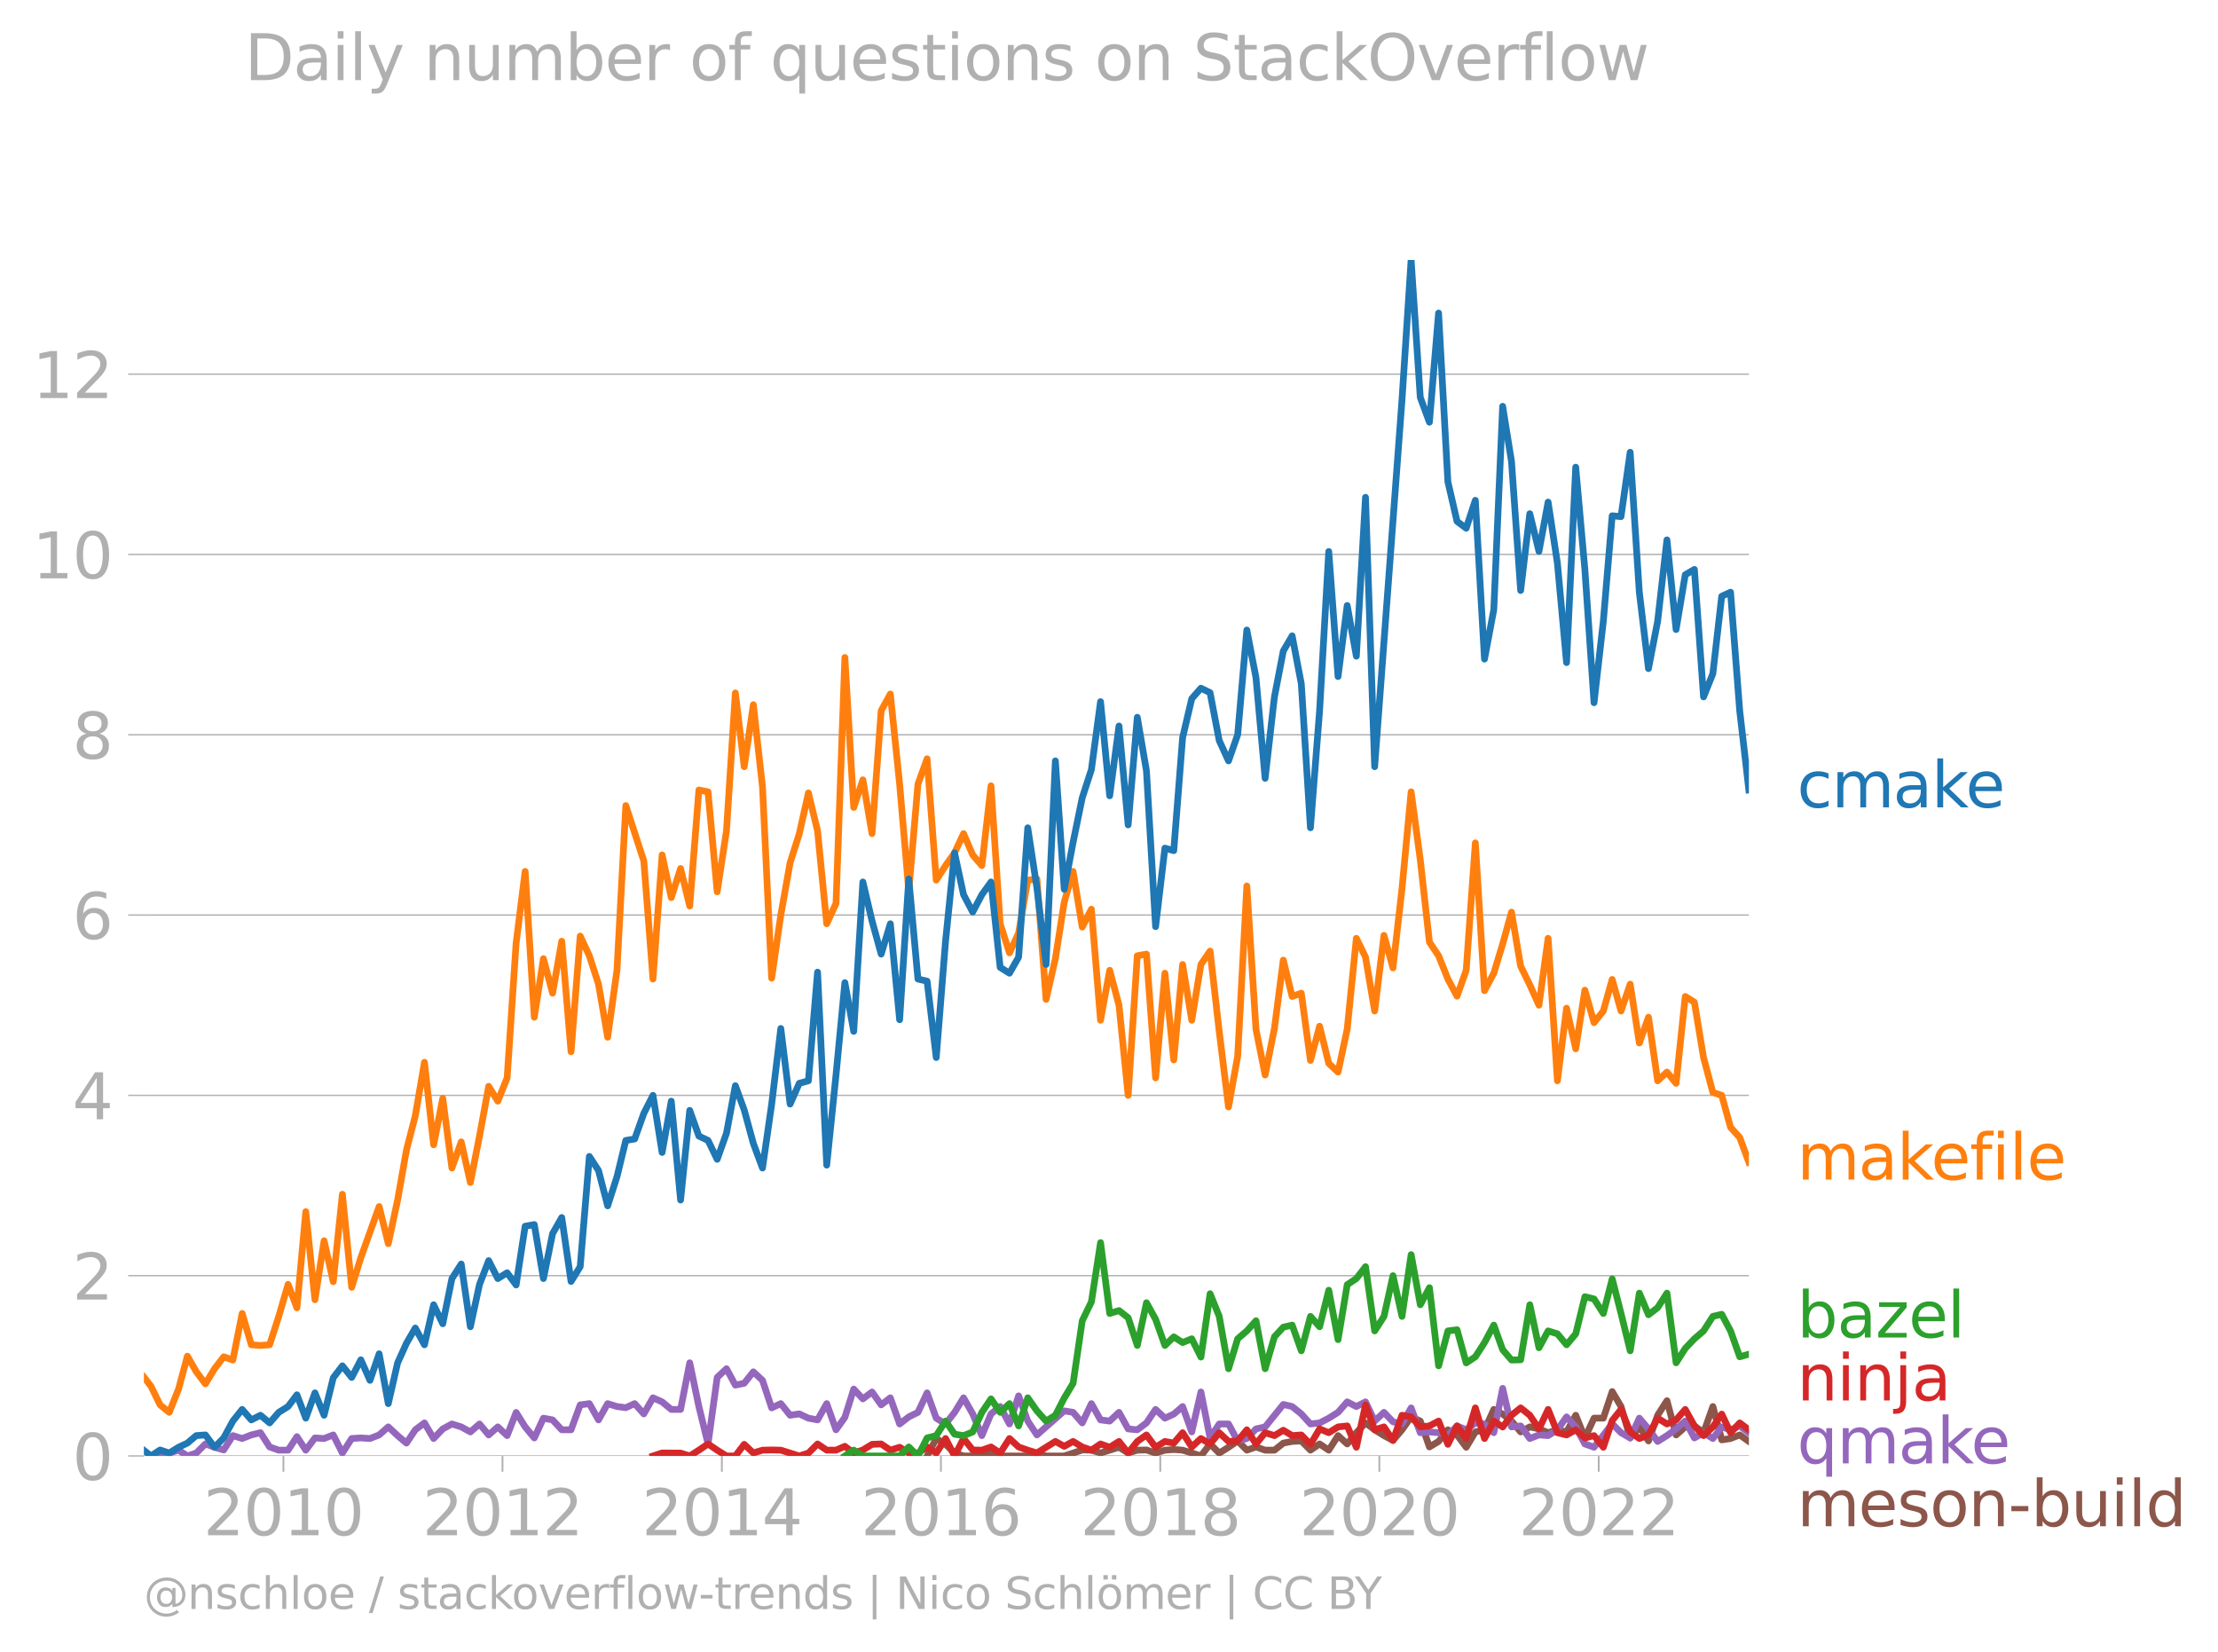 <svg xmlns="http://www.w3.org/2000/svg" xmlns:xlink="http://www.w3.org/1999/xlink" width="658.013" height="489.969" viewBox="0 0 493.51 367.477"><defs><style>*{stroke-linejoin:round;stroke-linecap:butt}</style></defs><g id="figure_1"><path id="patch_1" d="M0 367.477h493.51V0H0v367.477z" style="fill:none"/><g id="axes_1"><path id="patch_2" d="M32.015 323.95h357.12V57.838H32.015V323.95z" style="fill:none"/><g id="matplotlib.axis_1"><g id="xtick_1"><g id="line2d_1"><defs><path id="meaf7949410" d="M0 0v3.5" style="stroke:#b0b0b0;stroke-width:.4"/></defs><use xlink:href="#meaf7949410" x="63.063" y="323.95" style="fill:#b0b0b0;stroke:#b0b0b0;stroke-width:.4"/></g><g id="text_1" style="fill:#b0b0b0" transform="matrix(.14 0 0 -.14 45.248 341.588)"><defs><path id="DejaVuSans-32" d="M1228 531h2203V0H469v531q359 372 979 998 621 627 780 809 303 340 423 576 121 236 121 464 0 372-261 606-261 235-680 235-297 0-627-103-329-103-704-313v638q381 153 712 231 332 78 607 78 725 0 1156-363 431-362 431-968 0-288-108-546-107-257-392-607-78-91-497-524-418-433-1181-1211z" transform="scale(.016)"/><path id="DejaVuSans-30" d="M2034 4250q-487 0-733-480-245-479-245-1442 0-959 245-1439 246-480 733-480 491 0 736 480 246 480 246 1439 0 963-246 1442-245 480-736 480zm0 500q785 0 1199-621 414-620 414-1801 0-1178-414-1799Q2819-91 2034-91q-784 0-1198 620-414 621-414 1799 0 1181 414 1801 414 621 1198 621z" transform="scale(.016)"/><path id="DejaVuSans-31" d="M794 531h1031v3560L703 3866v575l1116 225h631V531h1031V0H794v531z" transform="scale(.016)"/></defs><use xlink:href="#DejaVuSans-32"/><use xlink:href="#DejaVuSans-30" x="63.623"/><use xlink:href="#DejaVuSans-31" x="127.246"/><use xlink:href="#DejaVuSans-30" x="190.869"/></g></g><g id="xtick_2"><use xlink:href="#meaf7949410" id="line2d_2" x="111.805" y="323.95" style="fill:#b0b0b0;stroke:#b0b0b0;stroke-width:.4"/><g id="text_2" style="fill:#b0b0b0" transform="matrix(.14 0 0 -.14 93.99 341.588)"><use xlink:href="#DejaVuSans-32"/><use xlink:href="#DejaVuSans-30" x="63.623"/><use xlink:href="#DejaVuSans-31" x="127.246"/><use xlink:href="#DejaVuSans-32" x="190.869"/></g></g><g id="xtick_3"><use xlink:href="#meaf7949410" id="line2d_3" x="160.614" y="323.95" style="fill:#b0b0b0;stroke:#b0b0b0;stroke-width:.4"/><g id="text_3" style="fill:#b0b0b0" transform="matrix(.14 0 0 -.14 142.8 341.588)"><defs><path id="DejaVuSans-34" d="M2419 4116 825 1625h1594v2491zm-166 550h794V1625h666v-525h-666V0h-628v1100H313v609l1940 2957z" transform="scale(.016)"/></defs><use xlink:href="#DejaVuSans-32"/><use xlink:href="#DejaVuSans-30" x="63.623"/><use xlink:href="#DejaVuSans-31" x="127.246"/><use xlink:href="#DejaVuSans-34" x="190.869"/></g></g><g id="xtick_4"><use xlink:href="#meaf7949410" id="line2d_4" x="209.356" y="323.95" style="fill:#b0b0b0;stroke:#b0b0b0;stroke-width:.4"/><g id="text_4" style="fill:#b0b0b0" transform="matrix(.14 0 0 -.14 191.541 341.588)"><defs><path id="DejaVuSans-36" d="M2113 2584q-425 0-674-291-248-290-248-796 0-503 248-796 249-292 674-292t673 292q248 293 248 796 0 506-248 796-248 291-673 291zm1253 1979v-575q-238 112-480 171-242 60-480 60-625 0-955-422-329-422-376-1275 184 272 462 417 279 145 613 145 703 0 1111-427 408-426 408-1160 0-719-425-1154Q2819-91 2113-91q-810 0-1238 620-428 621-428 1799 0 1106 525 1764t1409 658q238 0 480-47t505-140z" transform="scale(.016)"/></defs><use xlink:href="#DejaVuSans-32"/><use xlink:href="#DejaVuSans-30" x="63.623"/><use xlink:href="#DejaVuSans-31" x="127.246"/><use xlink:href="#DejaVuSans-36" x="190.869"/></g></g><g id="xtick_5"><use xlink:href="#meaf7949410" id="line2d_5" x="258.165" y="323.95" style="fill:#b0b0b0;stroke:#b0b0b0;stroke-width:.4"/><g id="text_5" style="fill:#b0b0b0" transform="matrix(.14 0 0 -.14 240.35 341.588)"><defs><path id="DejaVuSans-38" d="M2034 2216q-450 0-708-241-257-241-257-662 0-422 257-663 258-241 708-241t709 242q260 243 260 662 0 421-258 662-257 241-711 241zm-631 268q-406 100-633 378-226 279-226 679 0 559 398 884 399 325 1092 325 697 0 1094-325t397-884q0-400-227-679-226-278-629-378 456-106 710-416 255-309 255-755 0-679-414-1042Q2806-91 2034-91q-771 0-1186 362-414 363-414 1042 0 446 256 755 257 310 713 416zm-231 997q0-362 226-565 227-203 636-203 407 0 636 203 230 203 230 565 0 363-230 566-229 203-636 203-409 0-636-203-226-203-226-566z" transform="scale(.016)"/></defs><use xlink:href="#DejaVuSans-32"/><use xlink:href="#DejaVuSans-30" x="63.623"/><use xlink:href="#DejaVuSans-31" x="127.246"/><use xlink:href="#DejaVuSans-38" x="190.869"/></g></g><g id="xtick_6"><use xlink:href="#meaf7949410" id="line2d_6" x="306.908" y="323.95" style="fill:#b0b0b0;stroke:#b0b0b0;stroke-width:.4"/><g id="text_6" style="fill:#b0b0b0" transform="matrix(.14 0 0 -.14 289.093 341.588)"><use xlink:href="#DejaVuSans-32"/><use xlink:href="#DejaVuSans-30" x="63.623"/><use xlink:href="#DejaVuSans-32" x="127.246"/><use xlink:href="#DejaVuSans-30" x="190.869"/></g></g><g id="xtick_7"><use xlink:href="#meaf7949410" id="line2d_7" x="355.717" y="323.95" style="fill:#b0b0b0;stroke:#b0b0b0;stroke-width:.4"/><g id="text_7" style="fill:#b0b0b0" transform="matrix(.14 0 0 -.14 337.902 341.588)"><use xlink:href="#DejaVuSans-32"/><use xlink:href="#DejaVuSans-30" x="63.623"/><use xlink:href="#DejaVuSans-32" x="127.246"/><use xlink:href="#DejaVuSans-32" x="190.869"/></g></g></g><g id="matplotlib.axis_2"><g id="ytick_1"><path id="line2d_8" d="M32.015 323.95h357.12" clip-path="url(#p13ed67e9a8)" style="fill:none;stroke:#b0b0b0;stroke-width:.3;stroke-linecap:square"/><g id="line2d_9"><defs><path id="mb958198d2a" d="M0 0h-3.5" style="stroke:#b0b0b0;stroke-width:.3"/></defs><use xlink:href="#mb958198d2a" x="32.015" y="323.95" style="fill:#b0b0b0;stroke:#b0b0b0;stroke-width:.3"/></g><use xlink:href="#DejaVuSans-30" id="text_8" style="fill:#b0b0b0" transform="matrix(.14 0 0 -.14 16.108 329.269)"/></g><g id="ytick_2"><path id="line2d_10" d="M32.015 283.832h357.12" clip-path="url(#p13ed67e9a8)" style="fill:none;stroke:#b0b0b0;stroke-width:.3;stroke-linecap:square"/><use xlink:href="#mb958198d2a" id="line2d_11" x="32.015" y="283.832" style="fill:#b0b0b0;stroke:#b0b0b0;stroke-width:.3"/><use xlink:href="#DejaVuSans-32" id="text_9" style="fill:#b0b0b0" transform="matrix(.14 0 0 -.14 16.108 289.151)"/></g><g id="ytick_3"><path id="line2d_12" d="M32.015 243.715h357.12" clip-path="url(#p13ed67e9a8)" style="fill:none;stroke:#b0b0b0;stroke-width:.3;stroke-linecap:square"/><use xlink:href="#mb958198d2a" id="line2d_13" x="32.015" y="243.715" style="fill:#b0b0b0;stroke:#b0b0b0;stroke-width:.3"/><use xlink:href="#DejaVuSans-34" id="text_10" style="fill:#b0b0b0" transform="matrix(.14 0 0 -.14 16.108 249.034)"/></g><g id="ytick_4"><path id="line2d_14" d="M32.015 203.598h357.12" clip-path="url(#p13ed67e9a8)" style="fill:none;stroke:#b0b0b0;stroke-width:.3;stroke-linecap:square"/><use xlink:href="#mb958198d2a" id="line2d_15" x="32.015" y="203.598" style="fill:#b0b0b0;stroke:#b0b0b0;stroke-width:.3"/><use xlink:href="#DejaVuSans-36" id="text_11" style="fill:#b0b0b0" transform="matrix(.14 0 0 -.14 16.108 208.917)"/></g><g id="ytick_5"><path id="line2d_16" d="M32.015 163.48h357.12" clip-path="url(#p13ed67e9a8)" style="fill:none;stroke:#b0b0b0;stroke-width:.3;stroke-linecap:square"/><use xlink:href="#mb958198d2a" id="line2d_17" x="32.015" y="163.48" style="fill:#b0b0b0;stroke:#b0b0b0;stroke-width:.3"/><use xlink:href="#DejaVuSans-38" id="text_12" style="fill:#b0b0b0" transform="matrix(.14 0 0 -.14 16.108 168.8)"/></g><g id="ytick_6"><path id="line2d_18" d="M32.015 123.363h357.12" clip-path="url(#p13ed67e9a8)" style="fill:none;stroke:#b0b0b0;stroke-width:.3;stroke-linecap:square"/><use xlink:href="#mb958198d2a" id="line2d_19" x="32.015" y="123.363" style="fill:#b0b0b0;stroke:#b0b0b0;stroke-width:.3"/><g id="text_13" style="fill:#b0b0b0" transform="matrix(.14 0 0 -.14 7.2 128.682)"><use xlink:href="#DejaVuSans-31"/><use xlink:href="#DejaVuSans-30" x="63.623"/></g></g><g id="ytick_7"><path id="line2d_20" d="M32.015 83.245h357.12" clip-path="url(#p13ed67e9a8)" style="fill:none;stroke:#b0b0b0;stroke-width:.3;stroke-linecap:square"/><use xlink:href="#mb958198d2a" id="line2d_21" x="32.015" y="83.245" style="fill:#b0b0b0;stroke:#b0b0b0;stroke-width:.3"/><g id="text_14" style="fill:#b0b0b0" transform="matrix(.14 0 0 -.14 7.2 88.564)"><use xlink:href="#DejaVuSans-31"/><use xlink:href="#DejaVuSans-32" x="63.623"/></g></g></g><path id="line2d_22" d="m206.285 323.95 2.037-3.883 2.07 1.295 2.002 1.896 2.004.692h4.073l2.036-.669 2.037.669H228.686l2.037-.669 2.036.669h4.04l1.97-.647 2.036-.69 2.037.043 2.036.625 2.037-.625 2.07-.647 2.036 1.272 2.036-.625 2.037-.043 2.036.69 2.07-.647 1.97-.139 1.97.139 2.036.625 2.037.669 2.036-2.675 2.037 2.028 2.07-1.294 2.036-1.402 2.037 2.049 2.036-.712 2.037.712h2.07l1.97-1.572 1.969-.37 2.036-.107 2.037 2.049 2.036-1.38 2.037 1.38 2.07-3.236 2.036 1.855 2.037-2.502 2.036-2.178 2.037 1.531 2.07 1.294 2.003 1.071 2.003-2.365 2.036-2.868 2.037.927 2.036 5.759 2.037-1.23 2.07-2.588 2.036 1.143 2.037 2.74 2.036-3.408 2.037-.475 2.07-4.53 1.97 1.04 1.969 1.55 2.036 2.415 2.037-1.122 2.036.453 2.037.841 2.07-.647 2.036.475 2.037-3.71 2.036 5.047 2.037-4.4h2.07l1.97-5.916 1.969 3.328 2.036 6.988 2.037-2.459 2.036 3.128 2.037-5.716 2.07-3.235 2.036 7.613 2.037-1.79 2.036-.215 2.037 1.51 2.07-5.824 1.97 7.418 1.969-.3 2.037-.799 2.036 1.446" clip-path="url(#p13ed67e9a8)" style="fill:none;stroke:#8c564b;stroke-width:1.5;stroke-linecap:square"/><path id="line2d_23" d="m35.62 323.95 4.107-1.294 1.97 1.294 1.97-.647 2.036-2.028 2.036.734 2.037.604 2.036-3.193 2.07.647 2.037-.798 2.036-.496 2.037 3.17 2.036.713h2.07l1.97-3.004 1.97 3.004 2.036-2.718 2.036.13 2.037-.799 2.036 4.034 2.07-3.236 2.037-.129 2.036.13 2.037-.799 2.036-1.79 2.07 1.941 1.97 1.664 1.97-2.958 2.036-1.531 2.037 3.472 2.036-2.135 2.037-1.1 2.07.647 2.036 1.122 2.036-1.769 2.037 2.437 2.036-1.79 2.07 1.941 2.003-5.154 2.003 3.213 2.037 2.46 2.036-4.4 2.037.387 2.036 2.2h2.07l2.037-5.543 2.036-.28 2.037 3.623 2.036-3.623 2.07.647 1.97.254 1.97-.901 2.036 2.286 2.037-3.58 2.036.906 2.036 1.682h2.07l2.037-10.375 2.036 9.728 2.037 8.325 2.036-14.796 2.07-1.94 1.97 3.65 1.97-.416 2.036-2.545 2.037 1.898 2.036 6.126 2.037-.95 2.07 2.589 2.036-.302 2.036.95 2.037.387 2.036-3.623 2.07 5.823 1.97-2.773 1.97-6.285 2.036 2.178 2.037-1.531 2.036 2.868 2.037-1.574 2.07 5.823 2.036-1.574 2.037-1.014 2.036-4.335 2.037 5.63 2.07 1.293 2.002-2.566 2.004-3.257 2.036 3.58 2.037 4.831 2.036-4.83 2.037-1.64 2.07 3.882 2.036-6.255 2.036 5.608 2.037 3.084 6.076-5.349 1.97.324 2.036 2.351 2.037-4.292 2.036 3.623 2.037.26 2.07-1.942 2.036 3.688 2.036.194 2.037-1.531 2.036-2.998 2.07 1.941 1.97-.901 1.97-1.687 2.036 5.65 2.037-8.885 2.036 10.223 2.037-3.106h2.07l2.036 3.775 2.037-.54 2.036-2.135 2.037-.453 4.04-4.991 1.969.462 2.036 1.64 2.037 2.242 2.036-.237 2.037-1.057 2.07-1.294 2.036-2.33 2.037 1.036 2.036-1.035 2.037 4.27 2.07-1.941 2.003 2.097 2.003.491 2.036-3.58 2.037 5.521 2.036-.172 2.037.172 2.07.647 2.036-2.156 2.037.862 2.036-1.531 2.037.237 2.07 1.941 1.97-9.867 1.969 8.573 2.036-.215 2.037 2.803 2.036-.798 2.037.151 2.07-1.294 2.036-2.868 2.037 2.221 2.036 3.796 2.037.734 4.04-5.223 1.969 1.987 2.036 1.165 2.037-4.4 2.036 2.394 2.037 2.783 2.07-1.295 2.036-1.488 2.037-1.747 2.036 3.753 2.037-1.165 2.07 1.294 1.97-2.565 1.969.624 2.037-.862 2.036 1.51h0" clip-path="url(#p13ed67e9a8)" style="fill:none;stroke:#9467bd;stroke-width:1.5;stroke-linecap:square"/><path id="line2d_24" d="m145.29 323.95 2.037-.669 2.036.022h2.07l2.037.647 2.036-1.294 2.037-1.38 2.036 1.38 2.07 1.294h1.97l1.97-2.588 2.036 1.92 2.037-.626 2.036-.043 2.037.043 2.07.647 2.036.647 2.036-.647 2.037-2.028 2.036 1.38h2.07l1.97-.854 1.97 1.502 2.036-.69 2.037-1.251 2.036-.087 2.037 1.38 2.07-.646 2.036 1.272 2.037.022 2.036-1.36 2.037 1.36 2.07-3.236 2.002 3.883 2.004-3.883 2.036 2.546 2.037.043 2.036-.712 2.037 1.359 2.07-3.236 2.036 1.877 2.036.712 2.037.625 2.036-1.272 2.07-1.294 1.97 1.086 1.97-1.086 2.036 1.229 2.037.712 2.036-1.38 2.037.733 2.07-1.294 2.036 2.566 2.036-2.566 2.037-1.446 2.036 2.74 2.07-1.294 1.97.37 1.97-2.312 2.036 3.17 2.037-1.876 2.036 1.208 2.037-2.502 2.07 1.942 2.036-.108 2.037-2.48 2.036 3.148 2.037-2.502 2.07.647 1.97-1.201 1.969 1.201 2.036-.15 2.037 2.092 2.036-3.43 2.037.841 2.07-1.294 2.036-.215 2.037 4.745 2.036-9.426 2.037 5.543 2.07-.647 2.003 3.012 2.003-5.6 2.036.367 2.037 2.221 2.036-.215 2.037-1.079 2.07 5.177 2.036-4.098 2.037 2.803 2.036-6.815 2.037 6.815 2.07-3.882 1.97 1.317 1.969-2.611 2.036-1.64 2.037 1.64 2.036 3.041 2.037-4.335 2.07 5.176 2.036.496 2.037-1.143 2.036 1.812 2.037-.518 2.07 2.589 1.97-5.94 1.969-2.472 2.036 5.004 2.037 1.466 2.036-.798 2.037-3.73 2.07 1.293 2.036-.906 2.037-2.33 2.036 3.668 2.037 2.156 2.07-1.94 1.97-2.843 1.969 4.136 2.037-2.178 2.036 1.531" clip-path="url(#p13ed67e9a8)" style="fill:none;stroke:#d62728;stroke-width:1.5;stroke-linecap:square"/><g id="text_15" style="fill:#1f77b4" transform="matrix(.14 0 0 -.14 399.849 179.637)"><defs><path id="DejaVuSans-63" d="M3122 3366v-538q-244 135-489 202t-495 67q-560 0-870-355-309-354-309-995t309-996q310-354 870-354 250 0 495 67t489 202V134Q2881 22 2623-34q-257-57-548-57-791 0-1257 497-465 497-465 1341 0 856 470 1346 471 491 1290 491 265 0 518-55 253-54 491-163z" transform="scale(.016)"/><path id="DejaVuSans-6d" d="M3328 2828q216 388 516 572t706 184q547 0 844-383 297-382 297-1088V0h-578v2094q0 503-179 746-178 244-543 244-447 0-707-297-259-296-259-809V0h-578v2094q0 506-178 748t-550 242q-441 0-701-298-259-298-259-808V0H581v3500h578v-544q197 322 472 475t653 153q382 0 649-194 267-193 395-562z" transform="scale(.016)"/><path id="DejaVuSans-61" d="M2194 1759q-697 0-966-159t-269-544q0-306 202-486 202-179 548-179 479 0 768 339t289 901v128h-572zm1147 238V0h-575v531q-197-318-491-470T1556-91q-537 0-855 302-317 302-317 808 0 590 395 890 396 300 1180 300h807v57q0 397-261 614t-733 217q-300 0-585-72-284-72-546-216v532q315 122 612 182 297 61 578 61 760 0 1135-394 375-393 375-1193z" transform="scale(.016)"/><path id="DejaVuSans-6b" d="M581 4863h578V1991l1716 1509h734L1753 1863 3688 0h-750L1159 1709V0H581v4863z" transform="scale(.016)"/><path id="DejaVuSans-65" d="M3597 1894v-281H953q38-594 358-905t892-311q331 0 642 81t618 244V178Q3153 47 2828-22t-659-69q-838 0-1327 487-489 488-489 1320 0 859 464 1363 464 505 1252 505 706 0 1117-455 411-454 411-1235zm-575 169q-6 471-264 752-258 282-683 282-481 0-770-272t-333-766l2050 4z" transform="scale(.016)"/></defs><use xlink:href="#DejaVuSans-63"/><use xlink:href="#DejaVuSans-6d" x="54.98"/><use xlink:href="#DejaVuSans-61" x="152.393"/><use xlink:href="#DejaVuSans-6b" x="213.672"/><use xlink:href="#DejaVuSans-65" x="267.957"/></g><g id="text_16" style="fill:#ff7f0e" transform="matrix(.14 0 0 -.14 399.849 262.46)"><defs><path id="DejaVuSans-66" d="M2375 4863v-479h-550q-309 0-430-125-120-125-120-450v-309h947v-447h-947V0H697v3053H147v447h550v244q0 584 272 851 272 268 862 268h544z" transform="scale(.016)"/><path id="DejaVuSans-69" d="M603 3500h575V0H603v3500zm0 1363h575v-729H603v729z" transform="scale(.016)"/><path id="DejaVuSans-6c" d="M603 4863h575V0H603v4863z" transform="scale(.016)"/></defs><use xlink:href="#DejaVuSans-6d"/><use xlink:href="#DejaVuSans-61" x="97.412"/><use xlink:href="#DejaVuSans-6b" x="158.691"/><use xlink:href="#DejaVuSans-65" x="212.977"/><use xlink:href="#DejaVuSans-66" x="274.5"/><use xlink:href="#DejaVuSans-69" x="309.705"/><use xlink:href="#DejaVuSans-6c" x="337.488"/><use xlink:href="#DejaVuSans-65" x="365.271"/></g><g id="text_17" style="fill:#2ca02c" transform="matrix(.14 0 0 -.14 399.849 297.592)"><defs><path id="DejaVuSans-62" d="M3116 1747q0 634-261 995t-717 361q-457 0-718-361t-261-995q0-634 261-995t718-361q456 0 717 361t261 995zM1159 2969q182 312 458 463 277 152 661 152 638 0 1036-506 399-506 399-1331T3314 415Q2916-91 2278-91q-384 0-661 152-276 152-458 464V0H581v4863h578V2969z" transform="scale(.016)"/><path id="DejaVuSans-7a" d="M353 3500h2731v-525L922 459h2162V0H275v525l2163 2516H353v459z" transform="scale(.016)"/></defs><use xlink:href="#DejaVuSans-62"/><use xlink:href="#DejaVuSans-61" x="63.477"/><use xlink:href="#DejaVuSans-7a" x="124.756"/><use xlink:href="#DejaVuSans-65" x="177.246"/><use xlink:href="#DejaVuSans-6c" x="238.77"/></g><g id="text_18" style="fill:#d62728" transform="matrix(.14 0 0 -.14 399.849 311.592)"><defs><path id="DejaVuSans-6e" d="M3513 2113V0h-575v2094q0 497-194 743-194 247-581 247-466 0-735-297-269-296-269-809V0H581v3500h578v-544q207 316 486 472 280 156 646 156 603 0 912-373 310-373 310-1098z" transform="scale(.016)"/><path id="DejaVuSans-6a" d="M603 3500h575V-63q0-668-255-968-254-300-820-300h-219v487H38q328 0 446 152Q603-541 603-63v3563zm0 1363h575v-729H603v729z" transform="scale(.016)"/></defs><use xlink:href="#DejaVuSans-6e"/><use xlink:href="#DejaVuSans-69" x="63.379"/><use xlink:href="#DejaVuSans-6e" x="91.162"/><use xlink:href="#DejaVuSans-6a" x="154.541"/><use xlink:href="#DejaVuSans-61" x="182.324"/></g><g id="text_19" style="fill:#9467bd" transform="matrix(.14 0 0 -.14 399.849 325.592)"><defs><path id="DejaVuSans-71" d="M947 1747q0-634 261-995t717-361q456 0 718 361 263 361 263 995t-263 995q-262 361-718 361t-717-361q-261-361-261-995zM2906 525q-181-312-458-464-276-152-664-152-634 0-1033 506-398 507-398 1332t398 1331q399 506 1033 506 388 0 664-152 277-151 458-463v531h575v-4831h-575V525z" transform="scale(.016)"/></defs><use xlink:href="#DejaVuSans-71"/><use xlink:href="#DejaVuSans-6d" x="63.477"/><use xlink:href="#DejaVuSans-61" x="160.889"/><use xlink:href="#DejaVuSans-6b" x="222.168"/><use xlink:href="#DejaVuSans-65" x="276.453"/></g><g id="text_20" style="fill:#8c564b" transform="matrix(.14 0 0 -.14 399.849 339.592)"><defs><path id="DejaVuSans-73" d="M2834 3397v-544q-243 125-506 187-262 63-544 63-428 0-642-131t-214-394q0-200 153-314t616-217l197-44q612-131 870-370t258-667q0-488-386-773Q2250-91 1575-91q-281 0-586 55T347 128v594q319-166 628-249 309-82 613-82 406 0 624 139 219 139 219 392 0 234-158 359-157 125-692 241l-200 47q-534 112-772 345-237 233-237 639 0 494 350 762 350 269 994 269 318 0 599-47 282-46 519-140z" transform="scale(.016)"/><path id="DejaVuSans-6f" d="M1959 3097q-462 0-731-361t-269-989q0-628 267-989 268-361 733-361 460 0 728 362 269 363 269 988 0 622-269 986-268 364-728 364zm0 487q750 0 1178-488 429-487 429-1349 0-859-429-1349Q2709-91 1959-91q-753 0-1180 489-426 490-426 1349 0 862 426 1349 427 488 1180 488z" transform="scale(.016)"/><path id="DejaVuSans-2d" d="M313 2009h1684v-512H313v512z" transform="scale(.016)"/><path id="DejaVuSans-75" d="M544 1381v2119h575V1403q0-497 193-746 194-248 582-248 465 0 735 297 271 297 271 810v1984h575V0h-575v538q-209-319-486-474-276-155-642-155-603 0-916 375-312 375-312 1097zm1447 2203z" transform="scale(.016)"/><path id="DejaVuSans-64" d="M2906 2969v1894h575V0h-575v525q-181-312-458-464-276-152-664-152-634 0-1033 506-398 507-398 1332t398 1331q399 506 1033 506 388 0 664-152 277-151 458-463zM947 1747q0-634 261-995t717-361q456 0 718 361 263 361 263 995t-263 995q-262 361-718 361t-717-361q-261-361-261-995z" transform="scale(.016)"/></defs><use xlink:href="#DejaVuSans-6d"/><use xlink:href="#DejaVuSans-65" x="97.412"/><use xlink:href="#DejaVuSans-73" x="158.936"/><use xlink:href="#DejaVuSans-6f" x="211.035"/><use xlink:href="#DejaVuSans-6e" x="272.217"/><use xlink:href="#DejaVuSans-2d" x="335.596"/><use xlink:href="#DejaVuSans-62" x="371.68"/><use xlink:href="#DejaVuSans-75" x="435.156"/><use xlink:href="#DejaVuSans-69" x="498.535"/><use xlink:href="#DejaVuSans-6c" x="526.318"/><use xlink:href="#DejaVuSans-64" x="554.102"/></g><g id="text_21" style="fill:#b0b0b0" transform="matrix(.097 0 0 -.097 32.015 357.986)"><defs><path id="DejaVuSans-40" d="M2381 1678q0-447 222-702 222-254 610-254 384 0 604 256 221 256 221 700 0 438-225 695-225 258-607 258-378 0-602-256-223-256-223-697zm1703-934q-187-241-429-355t-564-114q-538 0-874 389t-336 1014q0 625 337 1015 338 391 873 391 322 0 565-117 244-117 428-354v409h447V722q457 69 714 417 258 349 258 902 0 334-99 628-98 294-298 544-325 409-792 626t-1017 217q-384 0-738-102-353-101-653-301-490-319-767-836-276-517-276-1120 0-497 179-932 180-434 521-765 328-325 759-495 431-171 922-171 403 0 792 136t714 389l281-347q-390-303-851-464t-936-161q-578 0-1091 205-512 205-912 595Q841 78 631 592q-209 514-209 1105 0 569 212 1084 213 516 607 907 403 396 931 607t1119 211q662 0 1229-272 568-271 952-771 234-307 357-666 124-359 124-744 0-822-497-1297T4084 263v481z" transform="scale(.016)"/><path id="DejaVuSans-68" d="M3513 2113V0h-575v2094q0 497-194 743-194 247-581 247-466 0-735-297-269-296-269-809V0H581v4863h578V2956q207 316 486 472 280 156 646 156 603 0 912-373 310-373 310-1098z" transform="scale(.016)"/><path id="DejaVuSans-2f" d="M1625 4666h531L531-594H0l1625 5260z" transform="scale(.016)"/><path id="DejaVuSans-74" d="M1172 4494v-994h1184v-447H1172V1153q0-428 117-550t477-122h590V0h-590q-666 0-919 248-253 249-253 905v1900H172v447h422v994h578z" transform="scale(.016)"/><path id="DejaVuSans-76" d="M191 3500h609L1894 563l1094 2937h609L2284 0h-781L191 3500z" transform="scale(.016)"/><path id="DejaVuSans-72" d="M2631 2963q-97 56-211 82-114 27-251 27-488 0-749-317t-261-911V0H581v3500h578v-544q182 319 472 473 291 155 707 155 59 0 131-8 72-7 159-23l3-590z" transform="scale(.016)"/><path id="DejaVuSans-77" d="M269 3500h575l719-2731 715 2731h678l719-2731 716 2731h575L4050 0h-678l-753 2869L1863 0h-679L269 3500z" transform="scale(.016)"/><path id="DejaVuSans-7c" d="M1344 4891v-6400H813v6400h531z" transform="scale(.016)"/><path id="DejaVuSans-4e" d="M628 4666h850L3547 763v3903h612V0h-850L1241 3903V0H628v4666z" transform="scale(.016)"/><path id="DejaVuSans-53" d="M3425 4513v-616q-359 172-678 256-319 85-616 85-515 0-795-200t-280-569q0-310 186-468 186-157 705-254l381-78q706-135 1042-474t336-907q0-679-455-1029Q2797-91 1919-91q-331 0-705 75-373 75-773 222v650q384-215 753-325 369-109 725-109 540 0 834 212 294 213 294 607 0 343-211 537t-692 291l-385 75q-706 140-1022 440-315 300-315 835 0 619 436 975t1201 356q329 0 669-60 341-59 697-177z" transform="scale(.016)"/><path id="DejaVuSans-f6" d="M1959 3097q-462 0-731-361t-269-989q0-628 267-989 268-361 733-361 460 0 728 362 269 363 269 988 0 622-269 986-268 364-728 364zm0 487q750 0 1178-488 429-487 429-1349 0-859-429-1349Q2709-91 1959-91q-753 0-1180 489-426 490-426 1349 0 862 426 1349 427 488 1180 488zm295 1266h634v-631h-634v631zm-1222 0h634v-631h-634v631z" transform="scale(.016)"/><path id="DejaVuSans-43" d="M4122 4306v-665q-319 297-680 443-361 147-767 147-800 0-1225-489t-425-1414q0-922 425-1411t1225-489q406 0 767 147t680 444V359q-331-225-702-338-370-112-782-112-1060 0-1670 648-609 649-609 1771 0 1125 609 1773 610 649 1670 649 418 0 788-111 371-111 696-333z" transform="scale(.016)"/><path id="DejaVuSans-42" d="M1259 2228V519h1013q509 0 754 211 246 211 246 645 0 438-246 645-245 208-754 208H1259zm0 1919V2741h935q462 0 688 173 227 174 227 530 0 353-227 528-226 175-688 175h-935zm-631 519h1613q722 0 1112-300 391-300 391-853 0-429-200-682t-588-315q466-100 724-418 258-317 258-792 0-625-425-966Q3088 0 2303 0H628v4666z" transform="scale(.016)"/><path id="DejaVuSans-59" d="M-13 4666h679l1293-1919 1285 1919h678L2272 2222V0h-634v2222L-13 4666z" transform="scale(.016)"/></defs><use xlink:href="#DejaVuSans-40"/><use xlink:href="#DejaVuSans-6e" x="100"/><use xlink:href="#DejaVuSans-73" x="163.379"/><use xlink:href="#DejaVuSans-63" x="215.479"/><use xlink:href="#DejaVuSans-68" x="270.459"/><use xlink:href="#DejaVuSans-6c" x="333.838"/><use xlink:href="#DejaVuSans-6f" x="361.621"/><use xlink:href="#DejaVuSans-65" x="422.803"/><use xlink:href="#DejaVuSans-20" x="484.326"/><use xlink:href="#DejaVuSans-2f" x="516.113"/><use xlink:href="#DejaVuSans-20" x="549.805"/><use xlink:href="#DejaVuSans-73" x="581.592"/><use xlink:href="#DejaVuSans-74" x="633.691"/><use xlink:href="#DejaVuSans-61" x="672.9"/><use xlink:href="#DejaVuSans-63" x="734.18"/><use xlink:href="#DejaVuSans-6b" x="789.16"/><use xlink:href="#DejaVuSans-6f" x="843.445"/><use xlink:href="#DejaVuSans-76" x="904.627"/><use xlink:href="#DejaVuSans-65" x="963.807"/><use xlink:href="#DejaVuSans-72" x="1025.33"/><use xlink:href="#DejaVuSans-66" x="1066.443"/><use xlink:href="#DejaVuSans-6c" x="1101.648"/><use xlink:href="#DejaVuSans-6f" x="1129.432"/><use xlink:href="#DejaVuSans-77" x="1190.613"/><use xlink:href="#DejaVuSans-2d" x="1272.4"/><use xlink:href="#DejaVuSans-74" x="1308.484"/><use xlink:href="#DejaVuSans-72" x="1347.693"/><use xlink:href="#DejaVuSans-65" x="1386.557"/><use xlink:href="#DejaVuSans-6e" x="1448.08"/><use xlink:href="#DejaVuSans-64" x="1511.459"/><use xlink:href="#DejaVuSans-73" x="1574.936"/><use xlink:href="#DejaVuSans-20" x="1627.035"/><use xlink:href="#DejaVuSans-7c" x="1658.822"/><use xlink:href="#DejaVuSans-20" x="1692.514"/><use xlink:href="#DejaVuSans-4e" x="1724.301"/><use xlink:href="#DejaVuSans-69" x="1799.105"/><use xlink:href="#DejaVuSans-63" x="1826.889"/><use xlink:href="#DejaVuSans-6f" x="1881.869"/><use xlink:href="#DejaVuSans-20" x="1943.051"/><use xlink:href="#DejaVuSans-53" x="1974.838"/><use xlink:href="#DejaVuSans-63" x="2038.314"/><use xlink:href="#DejaVuSans-68" x="2093.295"/><use xlink:href="#DejaVuSans-6c" x="2156.674"/><use xlink:href="#DejaVuSans-f6" x="2184.457"/><use xlink:href="#DejaVuSans-6d" x="2245.639"/><use xlink:href="#DejaVuSans-65" x="2343.051"/><use xlink:href="#DejaVuSans-72" x="2404.574"/><use xlink:href="#DejaVuSans-20" x="2445.688"/><use xlink:href="#DejaVuSans-7c" x="2477.475"/><use xlink:href="#DejaVuSans-20" x="2511.166"/><use xlink:href="#DejaVuSans-43" x="2542.953"/><use xlink:href="#DejaVuSans-43" x="2612.777"/><use xlink:href="#DejaVuSans-20" x="2682.602"/><use xlink:href="#DejaVuSans-42" x="2714.389"/><use xlink:href="#DejaVuSans-59" x="2777.492"/></g><g id="text_22" style="fill:#b0b0b0" transform="matrix(.14 0 0 -.14 54.43 17.838)"><defs><path id="DejaVuSans-44" d="M1259 4147V519h763q966 0 1414 437 448 438 448 1382 0 937-448 1373t-1414 436h-763zm-631 519h1297q1356 0 1990-564 635-564 635-1764 0-1207-638-1773Q3275 0 1925 0H628v4666z" transform="scale(.016)"/><path id="DejaVuSans-79" d="M2059-325q-243-625-475-815-231-191-618-191H506v481h338q237 0 368 113 132 112 291 531l103 262L191 3500h609L1894 763l1094 2737h609L2059-325z" transform="scale(.016)"/><path id="DejaVuSans-4f" d="M2522 4238q-688 0-1093-513-404-512-404-1397 0-881 404-1394 405-512 1093-512 687 0 1089 512 402 513 402 1394 0 885-402 1397-402 513-1089 513zm0 512q981 0 1568-658 588-658 588-1764 0-1103-588-1761Q3503-91 2522-91q-984 0-1574 656-589 657-589 1763t589 1764q590 658 1574 658z" transform="scale(.016)"/></defs><use xlink:href="#DejaVuSans-44"/><use xlink:href="#DejaVuSans-61" x="77.002"/><use xlink:href="#DejaVuSans-69" x="138.281"/><use xlink:href="#DejaVuSans-6c" x="166.064"/><use xlink:href="#DejaVuSans-79" x="193.848"/><use xlink:href="#DejaVuSans-20" x="253.027"/><use xlink:href="#DejaVuSans-6e" x="284.814"/><use xlink:href="#DejaVuSans-75" x="348.193"/><use xlink:href="#DejaVuSans-6d" x="411.572"/><use xlink:href="#DejaVuSans-62" x="508.984"/><use xlink:href="#DejaVuSans-65" x="572.461"/><use xlink:href="#DejaVuSans-72" x="633.984"/><use xlink:href="#DejaVuSans-20" x="675.098"/><use xlink:href="#DejaVuSans-6f" x="706.885"/><use xlink:href="#DejaVuSans-66" x="768.066"/><use xlink:href="#DejaVuSans-20" x="803.271"/><use xlink:href="#DejaVuSans-71" x="835.059"/><use xlink:href="#DejaVuSans-75" x="898.535"/><use xlink:href="#DejaVuSans-65" x="961.914"/><use xlink:href="#DejaVuSans-73" x="1023.438"/><use xlink:href="#DejaVuSans-74" x="1075.537"/><use xlink:href="#DejaVuSans-69" x="1114.746"/><use xlink:href="#DejaVuSans-6f" x="1142.529"/><use xlink:href="#DejaVuSans-6e" x="1203.711"/><use xlink:href="#DejaVuSans-73" x="1267.09"/><use xlink:href="#DejaVuSans-20" x="1319.189"/><use xlink:href="#DejaVuSans-6f" x="1350.977"/><use xlink:href="#DejaVuSans-6e" x="1412.158"/><use xlink:href="#DejaVuSans-20" x="1475.537"/><use xlink:href="#DejaVuSans-53" x="1507.324"/><use xlink:href="#DejaVuSans-74" x="1570.801"/><use xlink:href="#DejaVuSans-61" x="1610.01"/><use xlink:href="#DejaVuSans-63" x="1671.289"/><use xlink:href="#DejaVuSans-6b" x="1726.27"/><use xlink:href="#DejaVuSans-4f" x="1784.18"/><use xlink:href="#DejaVuSans-76" x="1862.891"/><use xlink:href="#DejaVuSans-65" x="1922.07"/><use xlink:href="#DejaVuSans-72" x="1983.594"/><use xlink:href="#DejaVuSans-66" x="2024.707"/><use xlink:href="#DejaVuSans-6c" x="2059.912"/><use xlink:href="#DejaVuSans-6f" x="2087.695"/><use xlink:href="#DejaVuSans-77" x="2148.877"/></g><path id="line2d_25" d="m187.99 323.95 1.97-1.294 2.036 1.294h8.18l2.036-2.006 2.037 2.006 2.036-4.012 2.037-.518 2.07-3.235 2.002 2.923 2.004.312 2.036-.82 2.037-4.356 2.036-2.998 2.037 2.998 2.07-1.941 2.036 4.96 2.036-6.254 2.037 2.911 2.036 2.265 2.07-1.294 1.97-3.836 1.97-3.282 2.036-13.911 2.037-4.206 2.036-13.178 2.037 15.766 2.07-.647 2.036 1.596 2.036 6.169 2.037-9.512 2.036 3.688 2.07 5.824 1.97-1.918 1.97 1.27 2.036-.84 2.037 4.076 2.036-14.106 2.037 5.047 2.07 11.647 2.036-6.664 2.037-1.748 2.036-2.264 2.037 10.676 2.07-7.117 1.97-2.126 1.969-.463 2.036 5.716 2.037-7.657 2.036 2.308 2.037-8.131 2.07 11 2.036-12.23 2.037-1.359 2.036-2.652 2.037 14.3 2.07-3.236 2.003-9.059 2.003 9.06 2.036-13.74 2.037 11.151 2.036-3.796 2.037 17.384 2.07-7.765 2.036-.258 2.037 7.376 2.036-1.359 2.037-3.17 2.07-3.883 1.97 5.477 1.969 2.288 2.036-.043 2.037-12.251 2.036 9.576 2.037-3.753 2.07.648 2.036 2.437 2.037-2.437 2.036-8.261 2.037.496 2.07 3.235 1.97-7.695 1.969 7.695 2.036 8.304 2.037-12.833 2.036 4.81 2.037-1.575 2.07-3.235 2.036 15.507 2.037-3.213 2.036-2.135 2.037-1.748 2.07-3.235 1.97-.462 1.969 3.697 2.037 5.76 2.036-.583" clip-path="url(#p13ed67e9a8)" style="fill:none;stroke:#2ca02c;stroke-width:1.5;stroke-linecap:square"/><path id="line2d_26" d="m32.015 306.398 1.57 2.023 2.036 4.162 2.036 1.661 2.07-5.176 1.97-7.326 1.97 3.443 2.036 2.718 2.036-3.365 2.037-2.653 2.036.712 2.07-10.353 2.037 6.967 2.036.15 2.037-.15 2.036-6.32 2.07-7.117 1.97 5.222 1.97-21.399 2.036 19.584 2.036-13.113 2.037 9.102 2.036-19.455 2.07 20.706 2.037-6.6 4.073-11.367 2.036 8.26 2.07-9.705 1.97-11.115 1.97-7.65 2.036-11.884 2.037 18.355 2.036-10.331 2.037 15.507 2.07-5.823 2.036 9.037 2.036-10.331 2.037-11.065 2.036 3.3 2.07-5.176 2.003-30.01 2.003-15.931 2.037 32.439 2.036-13.028 2.037 7.679 2.036-11.56 2.07 24.587 2.037-25.731 2.036 4.378 2.037 6.32 2.036 11.798 2.07-14.882 1.97-36.651 4.006 12.321 2.037 26.27 2.036-27.607 2.036 9.49 2.07-6.47 2.037 8.347 2.036-25.818 2.037.41 2.036 22.237 2.07-13.588 1.97-30.666 1.97 16.43 2.036-13.803 2.037 18.333 2.036 42.512 2.037-14.041 2.07-11.647 2.036-6.406 2.036-9.124 2.037 8.455 2.036 20.663 2.07-4.53 1.97-54.722 1.97 33.37 2.036-6.147 2.037 11.97 2.036-27.349 2.037-3.71 2.07 20.06 2.036 23.768 2.037-23.769 2.036-5.65 2.037 27.003 2.07-3.235 2.002-2.834 2.004-4.284 2.036 4.745 2.037 2.373 2.036-17.751 2.037 30.692 2.07 6.47 2.036-4.4 2.036-11.776 2.037-.259 2.036 26.788 2.07-9.059 1.97-12.57 1.97-6.841 2.036 12.38 2.037-3.968 2.036 24.695 2.037-11.107 2.07 7.764 2.036 20.059 2.036-31.059 2.037-.366 2.036 27.543 2.07-23.294 1.97 19.296 1.97-21.237 2.036 12.401 2.037-12.401 2.036-2.977 2.037 17.859 2.07 16.823 2.036-11.28 2.037-37.896 2.036 31.878 2.037 10.18 2.07-10.352 1.97-15.206 1.969 8.088 2.036-.733 2.037 14.968 2.036-7.613 2.037 8.26 2.07 1.942 2.036-9.534 2.037-20.23 2.036 4.183 2.037 11.992 2.07-16.823 2.003 7.23 2.003-17.583 2.036-21.59 2.037 15.12 2.036 18.311 2.037 3.041 2.07 5.177 2.036 3.817 2.037-5.758 2.036-28.341 2.037 32.87 2.07-3.882 1.97-6.494 1.969-7.094 2.036 12.013 2.037 4.163 2.036 4.53 2.037-14.883 2.07 31.706 2.036-16.155 2.037 9.037 2.036-13.049 2.037 7.226 2.07-2.589 1.97-7.025 1.969 7.025 2.036-5.974 2.037 13.092 2.036-5.737 2.037 14.149 2.07-1.941 2.036 2.502 2.037-19.326 2.036 1.273 2.037 12.315 2.07 7.765 1.97.647 1.969 7.118 2.037 2.243 2.036 5.521h0" clip-path="url(#p13ed67e9a8)" style="fill:none;stroke:#ff7f0e;stroke-width:1.5;stroke-linecap:square"/><path id="line2d_27" d="m32.015 322.696 1.57 1.254 2.036-1.337 2.036.69 2.07-1.294 1.97-.925 1.97-1.664 2.036-.15 2.036 2.739 2.037-2.07 2.036-3.754 2.07-2.588 2.037 2.33 2.036-1.036 2.037 1.704 2.036-2.351 2.07-1.294 1.97-2.611 1.97 5.2 2.036-5.63 2.036 4.982 2.037-8.325 2.036-2.675 2.07 2.588 2.037-3.925 2.036 4.572 2.037-5.91 2.036 11.087 2.07-9.059 1.97-4.368 1.97-3.397 2.036 3.732 2.037-8.908 2.036 4.227 2.037-10.05 2.07-3.236 2.036 13.955 2.036-9.425 2.037-5.285 2.036 3.99 2.07-1.294 2.003 2.722 2.003-13.075 2.037-.366 2.036 12.013 2.037-10.007 2.036-3.58 2.07 14.235 2.037-3.3 2.036-24.524 2.037 3.128 2.036 7.872 2.07-6.47 1.97-8.089 1.97-.323 2.036-5.694 2.037-4.012 2.036 12.704 2.036-11.41 2.07 22 2.037-19.95 2.036 5.715 2.037.97 2.036 4.206 2.07-5.823 1.97-10.561 1.97 5.384 2.036 7.463 2.037 5.478 2.036-14.17 2.037-16.888 2.07 16.823 2.036-4.615 2.036-.561 2.037-24.179 2.036 42.943 2.07-20.058 1.97-20.544 1.97 10.838 2.036-33.237 2.037 8.649 2.036 7.398 2.037-6.751 2.07 21.353 2.036-31.318 2.037 22.259 2.036.474 2.037 16.996 2.07-25.882 2.002-19.657 2.004 9.304 2.036 3.861 2.037-3.86 2.036-2.826 2.037 19.002 2.07 1.294 2.036-3.58 2.036-28.773 2.037 13.394 2.036 17.018 2.07-45.294 1.97 28.563 1.97-10.446 2.036-9.9 2.037-6.276 2.036-15.12 2.037 20.943 2.07-15.529 2.036 22 2.036-23.941 2.037 11.906 2.036 34.682 2.07-17.47 1.97.554 1.97-25.143 2.036-8.67 2.037-2.33 2.036.993 2.037 10.654 2.07 4.53 2.036-5.824 2.037-23.294 2.036 10.59 2.037 22.41 2.07-18.117 1.97-10.215 1.969-3.374 2.036 10.634 2.037 32.072 2.036-26.055 2.037-35.415 2.07 27.823 2.036-15.81 2.037 11.28 2.036-35.35 2.037 59.939 6.076-81.529 2.036-31.231 2.037 30.584 2.036 5.521 2.037-24.286 2.07 37.53 2.036 8.821 2.037 1.531 2.036-6.211 2.037 35.329 2.07-11 1.97-45.248 1.969 12.248 2.036 28.73 2.037-17.083 2.036 8.39 2.037-10.978 2.07 13.588 2.036 22.13 2.037-43.483 2.036 22.755 2.037 29.657 2.07-18.118 1.97-23.479 1.969.185 2.036-14.321 2.037 31.145 2.036 16.996 2.037-10.526 2.07-18.117 2.036 19.95 2.037-12.186 2.036-1.186 2.037 28.363 2.07-5.177 1.97-17.216 1.969-.901 2.037 26.356 2.036 17.643h0" clip-path="url(#p13ed67e9a8)" style="fill:none;stroke:#1f77b4;stroke-width:1.5;stroke-linecap:square"/></g></g><defs><clipPath id="p13ed67e9a8"><path d="M32.015 57.838h357.12V323.95H32.015z"/></clipPath></defs></svg>